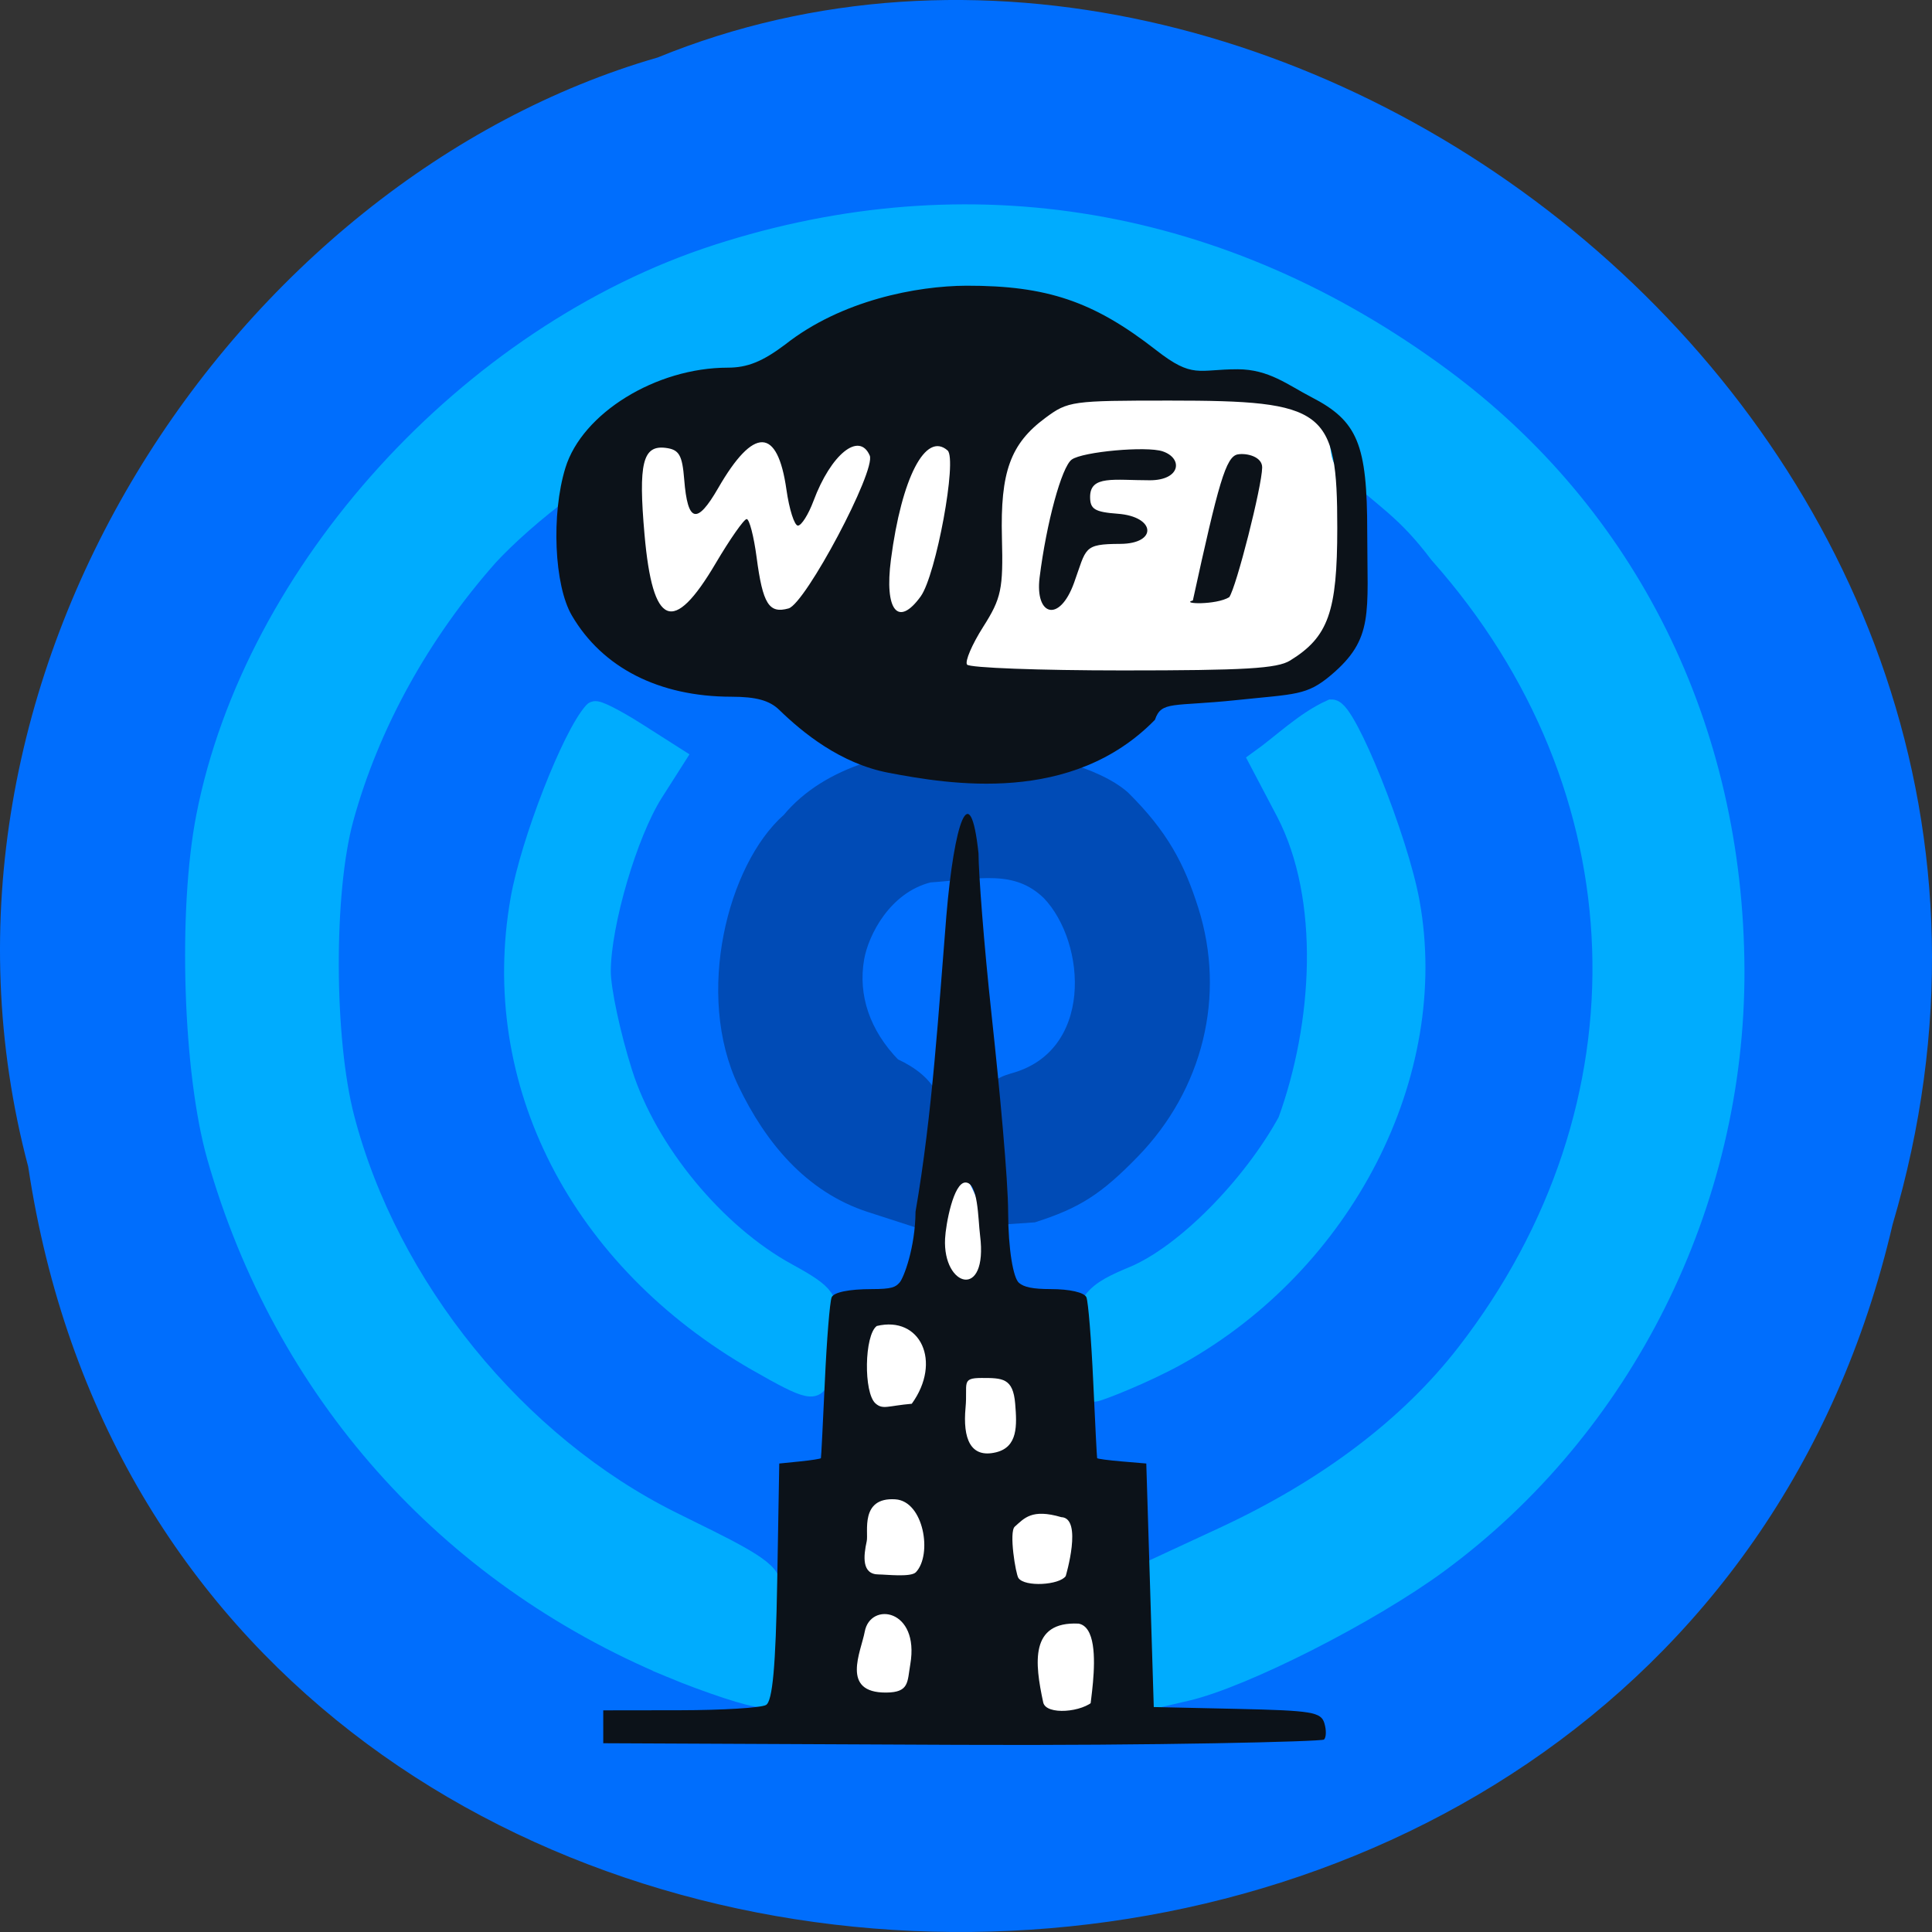 <svg xmlns="http://www.w3.org/2000/svg" viewBox="0 0 256 256"><rect x="0" y="0" width="256" height="256" fill="#333333" stroke="none"/><path d="m 3.74 950.97 c 19.829 131.87 217.21 135.83 247.04 7.636 30.702 -103.78 -80.47 -188.63 -163.63 -154.63 -55.684 16.07 -100.67 81.83 -83.41 146.99 z" fill="#006efd" color="#000" transform="translate(0 -796.36)"/><rect width="97.85" height="37.1" x="80.7" y="51.01" rx="5.156" ry="5.551" fill="#fff" stroke="#fff" stroke-width="2.15"/><g transform="matrix(0.939 0 0 0.912 -201.09 11.745)"><g transform="translate(225.34 9.682)"><path d="m 83.59 219.68 c -31.649 -13.593 -54.619 -40.2 -64.03 -74.18 -3.392 -12.241 -4.12 -35.744 -1.53 -49.4 6.76 -35.648 37.08 -69.985 72.07 -81.62 35.455 -11.791 71.17 -5.542 101.98 17.842 c 26.382 20.03 41.23 50.914 41.36 86.02 0.12 33.89 -15.639 66.39 -41.79 86.17 -9.697 7.337 -27.489 16.631 -35.486 18.538 l -4.232 1.01 c 0 -6.215 0 -12.429 0 -18.644 l 9.618 -4.594 c 14.626 -6.987 26.26 -16.05 34.28 -26.707 26.982 -35.852 25.463 -82.33 -3.8 -116.25 -4.802 -6.535 -7.543 -7.822 -13.06 -13.02 -2.01 -1.894 0.644 -7.137 -4.523 -9.02 c -27.09 -9.892 -64.66 -8.143 -91.62 3.786 -9.786 4.329 -19.927 12.703 -25.19 18.525 -9.702 11.272 -16.841 24.604 -20.464 38.21 c -2.841 10.671 -2.778 32.09 0.127 43.564 6.22 24.573 24.24 47.43 46.26 58.683 7.508 3.836 13.23 6.531 13.769 8.631 1.213 4.721 0.563 16.15 -1.224 16.652 -0.846 0.24 -7.514 -2.047 -12.516 -4.196 z" fill="#00acfe" stroke="#00acfe" stroke-width="3.078"/><path d="m 111.55 152.76 c -8.536 -2.849 -14.08 -9.94 -17.767 -17.82 -6.082 -12.996 -1.478 -31.566 6.23 -38.54 11.268 -13.968 39.929 -10.09 47.42 -3.216 5.423 5.538 7.749 10.08 9.697 16.421 3.826 12.448 0.659 25.791 -8.394 35.36 -5.03 5.321 -7.966 7.255 -14.05 9.261 l -4.49 0.314 c 0.811 -9.299 -6.546 -18.01 1.476 -20.341 12.413 -3.43 11.391 -19.993 5.03 -26.839 -4.556 -4.526 -9.784 -3.01 -16.727 -2.523 -6.243 1.622 -9.401 8.17 -10.03 11.867 -0.924 5.47 0.857 10.843 5.076 15.313 10.863 5.149 4.04 13.848 3.336 23.01 z" fill="#004bb6" stroke="#004bb6" stroke-width="1.637"/><g fill="#00acfe" stroke="#00acfe" stroke-width="3.078"><path d="m 95.76 175.18 c -25.05 -14.752 -37.912 -40.596 -33.374 -67.05 c 1.439 -8.391 7.282 -23.804 10.329 -27.25 0.241 -0.272 2.881 1.107 5.867 3.064 l 5.429 3.559 l -3.124 5.05 c -3.642 5.893 -7.397 19.03 -7.423 25.975 -0.01 2.662 1.374 9.347 3.075 14.856 3.522 11.403 13.1 23.363 23.299 29.1 5.493 3.087 6.071 3.955 5.277 7.924 -0.49 2.451 -0.891 5.409 -0.891 6.573 0 2.771 -1.101 2.537 -8.464 -1.799 z"/><path d="m 142.48 174.28 c -1.557 -7.787 1.331 -9.167 6.404 -11.365 7.314 -3.169 16.758 -13.1 21.774 -22.531 4.962 -14.04 6.082 -32.409 -0.234 -44.95 l -3.819 -7.478 c 3.314 -2.441 6.437 -5.646 10.122 -7.351 1.953 -0.016 9.266 18.76 10.883 27.94 4.382 24.876 -9.261 52.28 -32.729 65.734 -4.585 2.629 -11.123 5.272 -11.652 5.279 -0.529 0.008 -0.218 -2.634 -0.747 -5.279 z"/></g></g><path d="m 342.42 178.53 c -1.952 0.428 -8.324 2.389 -8.768 4.678 -0.212 1.09 -0.385 12.707 -0.385 25.814 0 26.793 0.105 27.563 3.981 29.23 3.079 1.324 32.402 0.72 35.429 -0.727 2.569 -1.228 -2.531 -2.568 -4.617 -29.11 -1.594 -20.286 -7.571 -28.21 -10.15 -30.25 -2.659 -2.11 -3.053 -10.668 -8.551 -20.942 -2.875 -5.371 -6.199 21.15 -6.939 21.311 z" fill="#fff" stroke="#fff" stroke-width="1.256"/><path d="m 299.28 238.01 v -2.391 l 10.833 -0.015 c 5.958 -0.008 11.416 -0.35 12.13 -0.76 0.926 -0.532 1.378 -5.646 1.585 -17.916 l 0.289 -17.17 l 2.907 -0.303 c 1.599 -0.166 2.936 -0.382 2.973 -0.478 0.036 -0.097 0.286 -5.124 0.554 -11.173 0.268 -6.05 0.699 -11.535 0.958 -12.193 0.289 -0.736 2.463 -1.195 5.658 -1.195 2.897 0 3.362 -0.295 3.937 -0.962 0.567 -0.657 2.204 -5.03 2.244 -10.291 2.392 -14.227 3.266 -29.341 4.35 -42.991 1.11 -13.579 3.352 -20.411 4.535 -9.08 0.012 2.866 0.725 12.866 1.863 23.648 1.138 10.782 2.307 23.732 2.319 28.491 0.014 5.43 0.723 9.549 1.519 10.269 0.698 0.631 1.96 0.914 4.477 0.914 2.707 0 4.77 0.488 5.05 1.195 0.258 0.657 0.689 6.144 0.958 12.193 0.268 6.05 0.517 11.08 0.554 11.176 0.036 0.098 1.612 0.313 3.501 0.478 l 3.435 0.3 l 0.528 17.691 l 0.528 17.691 l 11.776 0.269 c 10.565 0.242 11.83 0.457 12.304 2.096 0.29 1 0.263 2.067 -0.062 2.36 -0.324 0.293 -23.796 0.897 -51.602 0.767 l -50.1 -0.233 v -2.391 z m 67.06 -14.993 c -6.883 -0.336 -6.179 5.711 -4.976 11.448 0.399 1.905 5.599 1.454 7.244 -0.34 -2.268 7.082 2.434 -10.254 -2.268 -11.11 z m -23.731 5.908 c 1.342 -8.06 -5.64 -9.129 -6.429 -4.74 -0.522 2.905 -3.463 8.909 3.042 8.85 3.254 -0.029 2.954 -1.516 3.386 -4.11 z m 21.931 -12.809 c 0 0 2.45 -8.446 -0.626 -8.567 -4.177 -1.26 -5.219 0.163 -6.563 1.38 -0.845 0.765 0.128 6.897 0.521 7.473 0.908 1.329 5.775 1.022 6.668 -0.286 z m -21.14 -0.566 c 2.354 -2.566 1.108 -10.324 -2.9 -10.591 -5.04 -0.336 -3.768 4.821 -4.04 6.083 -0.463 2.177 -0.731 4.832 1.687 4.832 1.02 0 4.549 0.44 5.25 -0.323 z m 14.01 -24.479 c -0.301 -3.745 -1.786 -3.743 -4.753 -3.743 -2.932 0 -1.936 0.804 -2.251 4.306 -0.406 4.51 0.693 7.391 4.292 6.497 3.108 -0.772 2.966 -3.908 2.712 -7.06 z m -19.532 -11.295 c -1.758 1.32 -1.885 9.708 -0.176 11.255 1.038 0.939 1.705 0.35 5.115 0.044 4.291 -6.109 1.217 -12.825 -4.939 -11.299 z m 14.58 -13.13 c -0.305 -2.521 -0.25 -7.718 -2.065 -7.718 -1.69 0 -2.779 6.07 -2.878 8.167 -0.336 7.06 6.075 8.919 4.943 -0.449 z m -12.927 -67.25 c -6.811 -1.339 -12.141 -5.861 -15.42 -9.138 -1.373 -1.373 -3.259 -1.906 -6.761 -1.909 -10.196 -0.011 -18.18 -4.198 -22.502 -11.802 -2.49 -4.379 -2.928 -14.696 -0.911 -21.448 2.374 -7.944 12.788 -14.559 22.919 -14.559 2.77 0 4.899 -0.885 8.112 -3.374 7.915 -6.422 18.572 -8.506 25.573 -8.533 11.372 -0.02 17.951 2.283 26.778 9.376 5.186 4.167 5.897 2.764 11.478 2.764 4.417 0 7.095 2.285 10.396 4.04 6.545 3.471 7.893 6.815 7.893 19.589 0 11.864 0.98 15.511 -5.11 20.807 -3.449 2.999 -4.981 2.724 -13.348 3.632 -8.961 0.973 -10.583 0.072 -11.498 2.862 -11.738 12.385 -29 9.378 -37.6 7.695 z m 56.666 -16.301 c 5.4 -3.422 6.663 -7.07 6.663 -19.265 0 -17.231 -1.632 -18.508 -23.647 -18.508 -13.821 0 -14.337 0.074 -17.53 2.505 -4.944 3.764 -6.386 7.858 -6.143 17.441 0.189 7.442 -0.086 8.783 -2.648 12.931 -1.572 2.545 -2.597 5.01 -2.277 5.479 0.32 0.468 10.198 0.851 21.951 0.851 17.28 0 21.802 -0.274 23.632 -1.434 z m -35.34 -12.08 c 0.964 -7.939 3.112 -16.06 4.529 -17.12 1.529 -1.148 10.553 -1.99 12.835 -1.198 2.905 1.01 2.545 4.203 -1.816 4.203 -5.075 0 -8.424 -0.757 -8.424 2.423 0 1.775 0.664 2.192 3.882 2.439 5.401 0.413 5.652 4.361 0.363 4.38 -5.277 0.019 -4.734 0.595 -6.509 5.655 -2.067 5.894 -5.536 4.792 -4.86 -0.778 z m 21.624 3.352 c 3.627 -17.07 4.657 -20.932 6.35 -21.23 1.263 -0.22 3.451 0.336 3.432 1.911 -0.034 2.743 -3.641 17.363 -4.647 18.837 -1.852 1.168 -6.955 0.996 -5.134 0.478 z m -67.35 -5.377 c 2.035 -3.549 4.01 -6.453 4.388 -6.455 0.379 -0.001 1.01 2.5 1.402 5.558 0.87 6.785 1.742 8.221 4.507 7.427 2.392 -0.687 12.374 -20.05 11.454 -22.22 -1.487 -3.507 -5.472 -0.191 -7.933 6.601 -0.715 1.972 -1.704 3.586 -2.198 3.586 -0.494 0 -1.224 -2.354 -1.621 -5.231 -1.257 -9.105 -4.614 -9.179 -9.636 -0.212 -3 5.357 -4.306 5.02 -4.788 -1.252 -0.275 -3.57 -0.721 -4.353 -2.618 -4.598 -3.24 -0.418 -3.87 2.238 -2.984 12.581 1.151 13.445 4.04 14.658 10.03 4.212 z m 28.946 4.779 c 2.164 -3.074 5.183 -19.947 3.793 -21.2 -3.089 -2.795 -6.483 3.937 -7.994 15.853 -0.94 7.41 1.01 9.889 4.201 5.351 z" fill="#0c1219"/></g></svg>